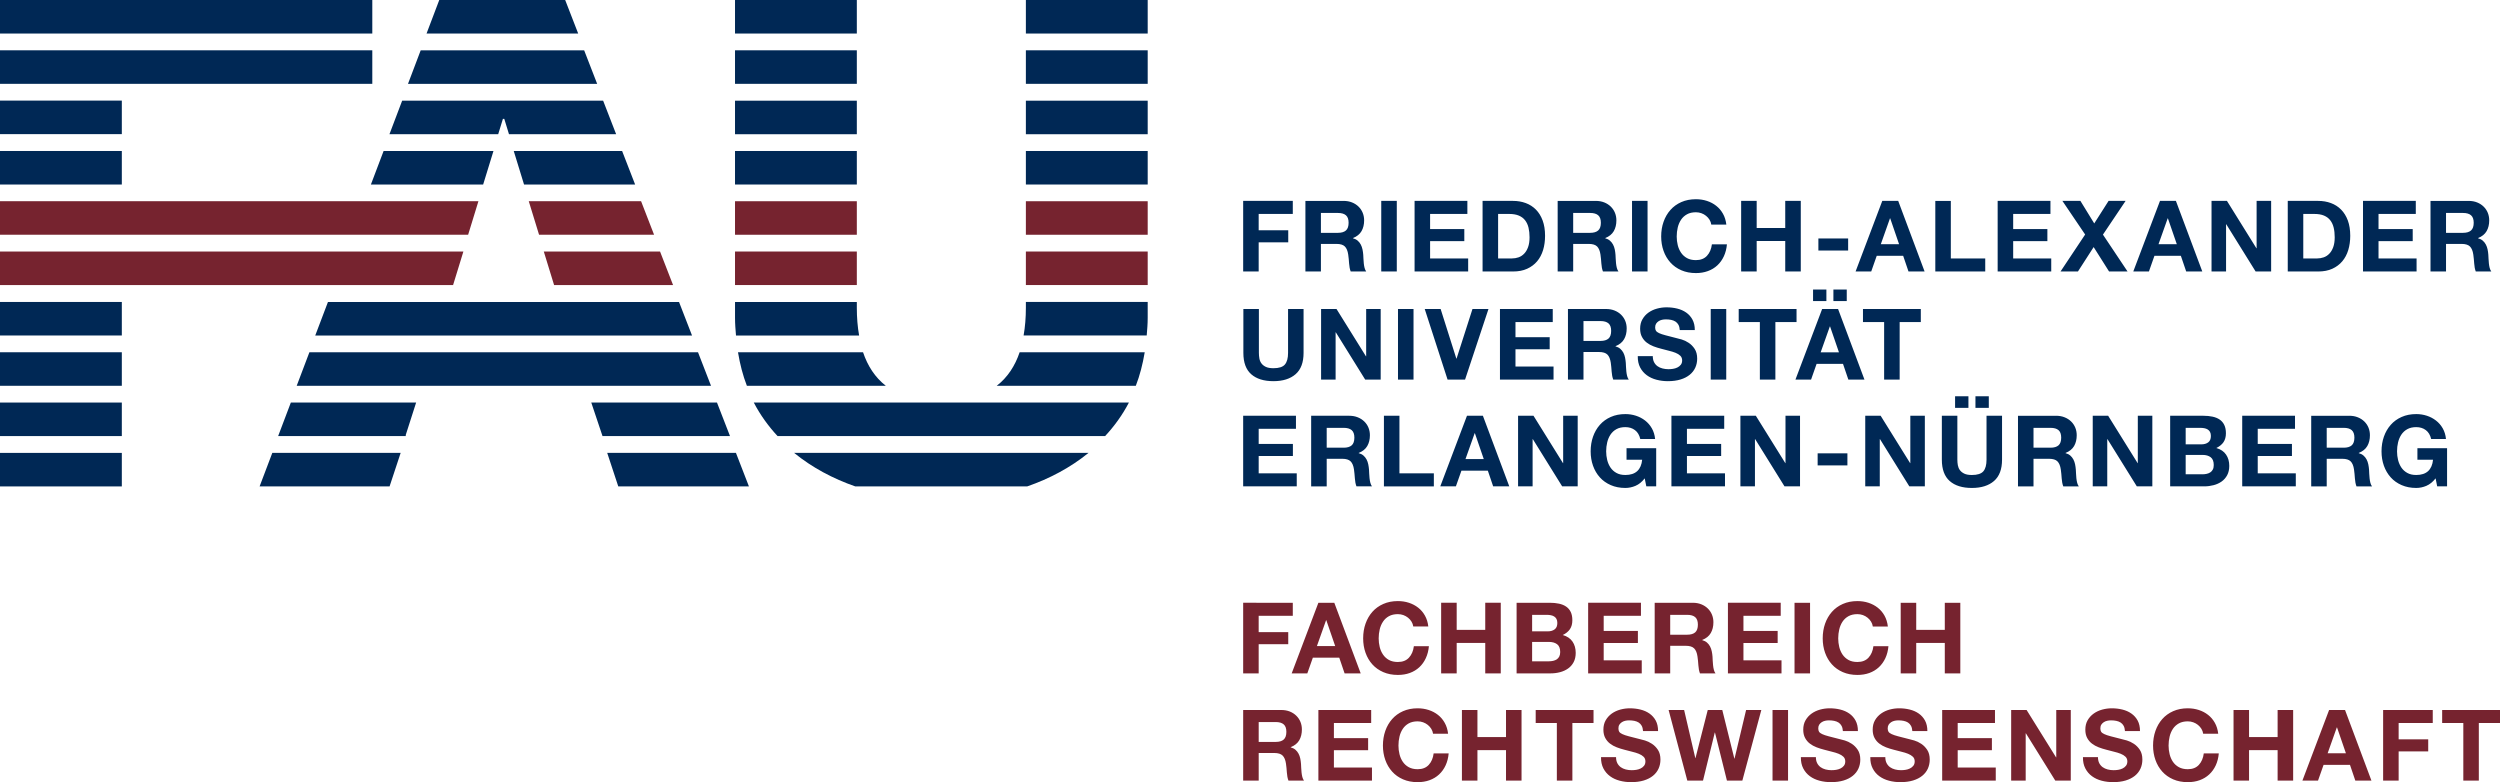 <?xml version="1.0" encoding="UTF-8" standalone="no"?>
<!-- Created with Inkscape (http://www.inkscape.org/) -->

<svg
   xmlns:dc="http://purl.org/dc/elements/1.1/"
   xmlns:cc="http://creativecommons.org/ns#"
   xmlns:rdf="http://www.w3.org/1999/02/22-rdf-syntax-ns#"
   xmlns:svg="http://www.w3.org/2000/svg"
   xmlns="http://www.w3.org/2000/svg"
   version="1.1"
   width="271.814"
   height="85.04"
   id="svg2"
   xml:space="preserve"><defs
     id="defs6"><clipPath
       id="clipPath16"><path
         d="m 0,595.28 841.89,0 L 841.89,0 0,0 0,595.28 z"
         id="path18" /></clipPath></defs><g
     transform="matrix(1.25,0,0,-1.25,-391.25,414.939)"
     id="g10"><g
       id="g12"><g
         clip-path="url(#clipPath16)"
         id="g14"><g
           transform="translate(423.961,267.419)"
           id="g20"><path
             d="M 0,0 C 0.309,0 0.541,0.068 0.695,0.206 0.851,0.344 0.928,0.567 0.928,0.877 0.928,1.175 0.851,1.392 0.695,1.526 0.541,1.661 0.309,1.729 0,1.729 l -1.479,0 L -1.479,0 0,0 z M 0.48,2.777 C 0.756,2.777 1.004,2.732 1.225,2.645 1.445,2.555 1.635,2.434 1.792,2.278 1.95,2.123 2.07,1.944 2.153,1.742 2.236,1.537 2.278,1.318 2.278,1.083 2.278,0.723 2.202,0.41 2.05,0.146 1.898,-0.118 1.65,-0.318 1.307,-0.456 l 0,-0.017 C 1.473,-0.52 1.61,-0.589 1.719,-0.684 1.828,-0.779 1.917,-0.891 1.986,-1.02 2.055,-1.148 2.105,-1.29 2.137,-1.444 2.168,-1.6 2.189,-1.754 2.201,-1.91 2.207,-2.006 2.213,-2.121 2.218,-2.253 2.224,-2.385 2.234,-2.52 2.248,-2.657 2.262,-2.795 2.285,-2.926 2.316,-3.049 2.348,-3.172 2.396,-3.276 2.459,-3.363 l -1.35,0 c -0.075,0.195 -0.121,0.427 -0.138,0.697 -0.017,0.27 -0.043,0.527 -0.077,0.773 -0.046,0.323 -0.144,0.557 -0.292,0.705 -0.15,0.151 -0.393,0.225 -0.731,0.225 l -1.35,0 0,-2.4 -1.351,0 0,6.14 3.31,0 z m 7.825,0 0,-1.134 -3.242,0 0,-1.316 2.976,0 0,-1.05 -2.976,0 0,-1.505 3.311,0 0,-1.135 -4.661,0 0,6.14 4.592,0 z m 5.227,-1.638 c -0.081,0.129 -0.18,0.243 -0.302,0.34 -0.119,0.097 -0.255,0.173 -0.408,0.228 -0.152,0.055 -0.31,0.082 -0.476,0.082 -0.305,0 -0.563,-0.06 -0.775,-0.177 C 11.359,1.494 11.188,1.337 11.056,1.139 10.924,0.941 10.828,0.717 10.768,0.465 c -0.061,-0.253 -0.09,-0.514 -0.09,-0.783 0,-0.258 0.029,-0.509 0.09,-0.752 0.06,-0.244 0.156,-0.464 0.288,-0.659 0.132,-0.195 0.303,-0.351 0.515,-0.468 0.212,-0.117 0.47,-0.177 0.775,-0.177 0.412,0 0.734,0.126 0.967,0.379 0.232,0.252 0.375,0.585 0.425,0.998 l 1.307,0 c -0.033,-0.385 -0.123,-0.732 -0.266,-1.042 -0.143,-0.309 -0.333,-0.572 -0.568,-0.79 -0.234,-0.218 -0.51,-0.384 -0.825,-0.499 -0.316,-0.115 -0.661,-0.172 -1.04,-0.172 -0.471,0 -0.894,0.082 -1.27,0.245 -0.375,0.163 -0.691,0.388 -0.949,0.675 -0.258,0.287 -0.456,0.623 -0.594,1.011 -0.137,0.386 -0.207,0.803 -0.207,1.251 0,0.459 0.07,0.884 0.207,1.277 0.138,0.393 0.336,0.734 0.594,1.027 0.258,0.292 0.574,0.522 0.949,0.688 0.376,0.166 0.799,0.25 1.27,0.25 0.338,0 0.657,-0.049 0.959,-0.147 0.3,-0.097 0.57,-0.239 0.808,-0.425 0.238,-0.186 0.434,-0.416 0.588,-0.693 0.155,-0.275 0.253,-0.591 0.293,-0.945 l -1.306,0 c -0.024,0.154 -0.076,0.297 -0.156,0.425 m 4.015,1.638 0,-2.356 2.485,0 0,2.356 1.351,0 0,-6.14 -1.351,0 0,2.648 -2.485,0 0,-2.648 -1.35,0 0,6.14 1.35,0 z m 5.067,-1.134 0,1.134 5.031,0 0,-1.134 -1.84,0 0,-5.006 -1.351,0 0,5.006 -1.84,0 z m 7.101,-3.493 c 0.074,-0.142 0.174,-0.257 0.297,-0.347 0.123,-0.088 0.268,-0.155 0.434,-0.198 0.167,-0.043 0.339,-0.064 0.517,-0.064 0.12,0 0.248,0.009 0.387,0.029 0.136,0.02 0.265,0.059 0.386,0.117 0.12,0.057 0.221,0.136 0.301,0.237 0.08,0.099 0.12,0.226 0.12,0.382 0,0.167 -0.053,0.301 -0.159,0.404 -0.105,0.102 -0.244,0.188 -0.416,0.258 -0.173,0.069 -0.367,0.129 -0.586,0.18 -0.217,0.053 -0.437,0.11 -0.662,0.172 -0.229,0.057 -0.453,0.128 -0.67,0.211 -0.219,0.083 -0.414,0.191 -0.585,0.323 -0.173,0.13 -0.311,0.296 -0.417,0.494 -0.106,0.199 -0.159,0.437 -0.159,0.718 0,0.316 0.067,0.588 0.202,0.822 0.135,0.231 0.311,0.425 0.528,0.58 0.218,0.155 0.465,0.269 0.74,0.345 0.275,0.074 0.55,0.111 0.826,0.111 0.32,0 0.629,-0.035 0.924,-0.108 0.295,-0.072 0.558,-0.187 0.787,-0.348 0.23,-0.161 0.412,-0.366 0.547,-0.614 0.134,-0.25 0.201,-0.553 0.201,-0.909 l -1.307,0 C 31.939,1.129 31.9,1.281 31.836,1.401 31.77,1.521 31.682,1.617 31.572,1.686 31.463,1.754 31.34,1.803 31.199,1.831 31.059,1.86 30.904,1.875 30.738,1.875 30.63,1.875 30.521,1.863 30.412,1.84 30.303,1.816 30.204,1.777 30.115,1.72 30.026,1.662 29.953,1.591 29.896,1.505 29.838,1.418 29.811,1.311 29.811,1.178 c 0,-0.12 0.022,-0.218 0.068,-0.293 0.046,-0.074 0.136,-0.143 0.271,-0.205 0.134,-0.065 0.321,-0.127 0.559,-0.19 0.237,-0.063 0.549,-0.144 0.933,-0.24 0.114,-0.023 0.273,-0.064 0.477,-0.125 0.203,-0.061 0.405,-0.157 0.606,-0.289 0.201,-0.131 0.375,-0.308 0.521,-0.527 0.146,-0.222 0.219,-0.504 0.219,-0.848 0,-0.281 -0.055,-0.542 -0.164,-0.783 C 33.192,-2.563 33.03,-2.771 32.815,-2.945 32.601,-3.12 32.334,-3.256 32.016,-3.354 31.697,-3.451 31.329,-3.5 30.91,-3.5 c -0.338,0 -0.666,0.041 -0.984,0.125 -0.319,0.083 -0.6,0.213 -0.843,0.391 -0.243,0.177 -0.437,0.404 -0.58,0.679 -0.144,0.276 -0.212,0.602 -0.206,0.981 l 1.307,0 c 0,-0.207 0.037,-0.381 0.111,-0.526 m 9.533,-1.513 -1.04,4.179 -0.017,0 -1.023,-4.179 -1.367,0 -1.626,6.14 1.35,0 0.971,-4.179 0.018,0 1.066,4.179 1.264,0 1.05,-4.23 0.016,0 1.006,4.23 1.324,0 -1.65,-6.14 -1.342,0 z m 5.316,0 -1.35,0 0,6.141 1.35,0 0,-6.141 z m 2.534,1.513 c 0.074,-0.142 0.173,-0.257 0.297,-0.347 0.123,-0.088 0.267,-0.155 0.434,-0.198 0.166,-0.043 0.338,-0.064 0.516,-0.064 0.12,0 0.249,0.009 0.387,0.029 0.137,0.02 0.266,0.059 0.387,0.117 0.12,0.057 0.221,0.136 0.301,0.237 0.08,0.099 0.12,0.226 0.12,0.382 0,0.167 -0.054,0.301 -0.159,0.404 -0.106,0.102 -0.244,0.188 -0.417,0.258 -0.171,0.069 -0.367,0.129 -0.585,0.18 -0.218,0.053 -0.439,0.11 -0.662,0.172 -0.229,0.057 -0.453,0.128 -0.67,0.211 -0.219,0.083 -0.414,0.191 -0.586,0.323 -0.172,0.13 -0.311,0.296 -0.416,0.494 -0.107,0.199 -0.159,0.437 -0.159,0.718 0,0.316 0.067,0.588 0.202,0.822 0.135,0.231 0.31,0.425 0.528,0.58 0.218,0.155 0.464,0.269 0.739,0.345 0.276,0.074 0.551,0.111 0.827,0.111 0.32,0 0.629,-0.035 0.923,-0.108 0.295,-0.072 0.558,-0.187 0.788,-0.348 0.229,-0.161 0.411,-0.366 0.545,-0.614 0.135,-0.25 0.203,-0.553 0.203,-0.909 l -1.307,0 c -0.012,0.184 -0.051,0.336 -0.117,0.456 -0.065,0.12 -0.153,0.216 -0.262,0.285 -0.108,0.068 -0.233,0.117 -0.374,0.145 -0.14,0.029 -0.294,0.044 -0.46,0.044 -0.109,0 -0.218,-0.012 -0.326,-0.035 C 47.686,1.816 47.587,1.777 47.498,1.72 47.409,1.662 47.336,1.591 47.278,1.505 47.221,1.418 47.192,1.311 47.192,1.178 c 0,-0.12 0.023,-0.218 0.07,-0.293 0.045,-0.074 0.135,-0.143 0.269,-0.205 0.136,-0.065 0.323,-0.127 0.561,-0.19 0.236,-0.063 0.549,-0.144 0.931,-0.24 0.116,-0.023 0.275,-0.064 0.479,-0.125 0.203,-0.061 0.405,-0.157 0.605,-0.289 0.202,-0.131 0.375,-0.308 0.521,-0.527 0.146,-0.222 0.22,-0.504 0.22,-0.848 0,-0.281 -0.055,-0.542 -0.164,-0.783 -0.11,-0.241 -0.271,-0.449 -0.487,-0.623 C 49.982,-3.12 49.717,-3.256 49.398,-3.354 49.08,-3.451 48.712,-3.5 48.293,-3.5 c -0.338,0 -0.666,0.041 -0.984,0.125 -0.319,0.083 -0.6,0.213 -0.844,0.391 -0.242,0.177 -0.437,0.404 -0.579,0.679 -0.144,0.276 -0.212,0.602 -0.206,0.981 l 1.306,0 c 0,-0.207 0.037,-0.381 0.112,-0.526 m 6.04,0 c 0.075,-0.142 0.173,-0.257 0.297,-0.347 0.123,-0.088 0.268,-0.155 0.434,-0.198 0.166,-0.043 0.338,-0.064 0.516,-0.064 0.12,0 0.25,0.009 0.386,0.029 0.139,0.02 0.268,0.059 0.387,0.117 0.121,0.057 0.222,0.136 0.302,0.237 0.08,0.099 0.12,0.226 0.12,0.382 0,0.167 -0.053,0.301 -0.158,0.404 -0.108,0.102 -0.246,0.188 -0.418,0.258 -0.172,0.069 -0.367,0.129 -0.584,0.18 -0.219,0.053 -0.44,0.11 -0.662,0.172 -0.231,0.057 -0.453,0.128 -0.672,0.211 -0.217,0.083 -0.412,0.191 -0.584,0.323 -0.172,0.13 -0.312,0.296 -0.418,0.494 -0.105,0.199 -0.158,0.437 -0.158,0.718 0,0.316 0.066,0.588 0.201,0.822 0.135,0.231 0.312,0.425 0.529,0.58 0.219,0.155 0.465,0.269 0.74,0.345 0.276,0.074 0.55,0.111 0.826,0.111 0.321,0 0.629,-0.035 0.924,-0.108 0.295,-0.072 0.557,-0.187 0.787,-0.348 0.229,-0.161 0.411,-0.366 0.546,-0.614 0.134,-0.25 0.203,-0.553 0.203,-0.909 l -1.308,0 C 55.362,1.129 55.324,1.281 55.258,1.401 55.191,1.521 55.104,1.617 54.996,1.686 54.887,1.754 54.762,1.803 54.621,1.831 54.48,1.86 54.328,1.875 54.161,1.875 54.053,1.875 53.943,1.863 53.834,1.84 53.726,1.816 53.627,1.777 53.538,1.72 53.449,1.662 53.376,1.591 53.318,1.505 53.262,1.418 53.232,1.311 53.232,1.178 c 0,-0.12 0.024,-0.218 0.069,-0.293 0.047,-0.074 0.137,-0.143 0.271,-0.205 0.135,-0.065 0.322,-0.127 0.559,-0.19 0.238,-0.063 0.549,-0.144 0.933,-0.24 0.116,-0.023 0.274,-0.064 0.477,-0.125 0.204,-0.061 0.406,-0.157 0.607,-0.289 0.201,-0.131 0.373,-0.308 0.52,-0.527 0.146,-0.222 0.22,-0.504 0.22,-0.848 0,-0.281 -0.056,-0.542 -0.163,-0.783 -0.11,-0.241 -0.272,-0.449 -0.487,-0.623 -0.215,-0.175 -0.481,-0.311 -0.8,-0.409 C 55.12,-3.451 54.752,-3.5 54.334,-3.5 c -0.339,0 -0.667,0.041 -0.985,0.125 -0.318,0.083 -0.599,0.213 -0.843,0.391 -0.244,0.177 -0.438,0.404 -0.58,0.679 -0.144,0.276 -0.213,0.602 -0.207,0.981 l 1.306,0 c 0,-0.207 0.038,-0.381 0.113,-0.526 m 9.425,4.627 0,-1.134 -3.243,0 0,-1.316 2.975,0 0,-1.05 -2.975,0 0,-1.505 3.311,0 0,-1.135 -4.661,0 0,6.14 4.593,0 z m 2.75,0 2.562,-4.119 0.018,0 0,4.119 1.263,0 0,-6.14 -1.349,0 -2.555,4.111 -0.018,0 0,-4.111 -1.263,0 0,6.14 1.342,0 z m 6.32,-4.627 c 0.075,-0.142 0.174,-0.257 0.297,-0.347 0.123,-0.088 0.268,-0.155 0.435,-0.198 0.166,-0.043 0.338,-0.064 0.516,-0.064 0.12,0 0.249,0.009 0.387,0.029 0.136,0.02 0.266,0.059 0.386,0.117 0.121,0.057 0.221,0.136 0.301,0.237 0.08,0.099 0.121,0.226 0.121,0.382 0,0.167 -0.054,0.301 -0.16,0.404 -0.105,0.102 -0.244,0.188 -0.416,0.258 -0.172,0.069 -0.367,0.129 -0.585,0.18 -0.218,0.053 -0.438,0.11 -0.662,0.172 -0.23,0.057 -0.453,0.128 -0.671,0.211 -0.218,0.083 -0.413,0.191 -0.585,0.323 -0.172,0.13 -0.311,0.296 -0.417,0.494 -0.106,0.199 -0.158,0.437 -0.158,0.718 0,0.316 0.066,0.588 0.201,0.822 0.135,0.231 0.311,0.425 0.529,0.58 0.217,0.155 0.464,0.269 0.74,0.345 0.274,0.074 0.549,0.111 0.825,0.111 0.321,0 0.629,-0.035 0.925,-0.108 0.295,-0.072 0.557,-0.187 0.786,-0.348 0.23,-0.161 0.412,-0.366 0.547,-0.614 0.134,-0.25 0.201,-0.553 0.201,-0.909 l -1.307,0 C 73.857,1.129 73.819,1.281 73.754,1.401 73.688,1.521 73.6,1.617 73.491,1.686 73.382,1.754 73.258,1.803 73.117,1.831 72.977,1.86 72.823,1.875 72.656,1.875 72.548,1.875 72.439,1.863 72.33,1.84 72.221,1.816 72.123,1.777 72.033,1.72 71.944,1.662 71.871,1.591 71.814,1.505 71.757,1.418 71.729,1.311 71.729,1.178 c 0,-0.12 0.022,-0.218 0.068,-0.293 0.046,-0.074 0.137,-0.143 0.271,-0.205 0.135,-0.065 0.321,-0.127 0.559,-0.19 0.237,-0.063 0.549,-0.144 0.933,-0.24 0.114,-0.023 0.274,-0.064 0.477,-0.125 0.203,-0.061 0.405,-0.157 0.606,-0.289 0.201,-0.131 0.375,-0.308 0.521,-0.527 0.147,-0.222 0.219,-0.504 0.219,-0.848 0,-0.281 -0.055,-0.542 -0.163,-0.783 -0.11,-0.241 -0.271,-0.449 -0.486,-0.623 -0.215,-0.175 -0.482,-0.311 -0.8,-0.409 -0.319,-0.097 -0.686,-0.146 -1.105,-0.146 -0.339,0 -0.667,0.041 -0.985,0.125 -0.319,0.083 -0.599,0.213 -0.842,0.391 -0.244,0.177 -0.438,0.404 -0.58,0.679 -0.145,0.276 -0.213,0.602 -0.207,0.981 l 1.306,0 c 0,-0.207 0.038,-0.381 0.112,-0.526 m 8.886,2.989 c -0.081,0.129 -0.181,0.243 -0.301,0.34 -0.12,0.097 -0.257,0.173 -0.409,0.228 -0.152,0.055 -0.311,0.082 -0.477,0.082 -0.305,0 -0.562,-0.06 -0.774,-0.177 C 78.346,1.494 78.174,1.337 78.041,1.139 77.91,0.941 77.814,0.717 77.754,0.465 77.693,0.212 77.663,-0.049 77.663,-0.318 c 0,-0.258 0.03,-0.509 0.091,-0.752 0.06,-0.244 0.156,-0.464 0.287,-0.659 0.133,-0.195 0.305,-0.351 0.517,-0.468 0.212,-0.117 0.469,-0.177 0.774,-0.177 0.412,0 0.734,0.126 0.967,0.379 0.232,0.252 0.374,0.585 0.426,0.998 l 1.306,0 C 81.998,-1.382 81.908,-1.729 81.766,-2.039 81.621,-2.348 81.433,-2.611 81.197,-2.829 80.963,-3.047 80.688,-3.213 80.373,-3.328 80.057,-3.443 79.71,-3.5 79.332,-3.5 c -0.471,0 -0.893,0.082 -1.269,0.245 -0.375,0.163 -0.692,0.388 -0.95,0.675 -0.258,0.287 -0.456,0.623 -0.593,1.011 -0.137,0.386 -0.207,0.803 -0.207,1.251 0,0.459 0.07,0.884 0.207,1.277 0.137,0.393 0.335,0.734 0.593,1.027 0.258,0.292 0.575,0.522 0.95,0.688 0.376,0.166 0.798,0.25 1.269,0.25 0.338,0 0.658,-0.049 0.959,-0.147 0.301,-0.097 0.57,-0.239 0.808,-0.425 0.237,-0.186 0.434,-0.416 0.589,-0.693 0.155,-0.275 0.251,-0.591 0.292,-0.945 l -1.307,0 C 80.65,0.868 80.599,1.011 80.519,1.139 m 4.143,1.638 0,-2.356 2.485,0 0,2.356 1.351,0 0,-6.14 -1.351,0 0,2.648 -2.485,0 0,-2.648 -1.349,0 0,6.14 1.349,0 z m 8.426,-3.766 -0.774,2.253 -0.017,0 -0.8,-2.253 1.591,0 z m -0.077,3.766 2.296,-6.14 -1.402,0 -0.464,1.368 -2.296,0 -0.482,-1.368 -1.358,0 2.321,6.14 1.385,0 z m 7.63,0 0,-1.134 -2.967,0 0,-1.42 2.572,0 0,-1.049 -2.572,0 0,-2.537 -1.35,0 0,6.14 4.317,0 z m 0.818,-1.134 0,1.134 5.031,0 0,-1.134 -1.842,0 0,-5.006 -1.349,0 0,5.006 -1.84,0 z"
             id="path22"
             style="fill:#76232f;fill-opacity:1;fill-rule:nonzero;stroke:none" /></g><g
           transform="translate(425.448,279.522)"
           id="g24"><path
             d="m 0,0 0,-1.136 -2.968,0 0,-1.419 2.572,0 0,-1.049 -2.572,0 0,-2.537 -1.349,0 0,6.141 L 0,0 z m 3.688,-3.767 -0.774,2.253 -0.018,0 -0.799,-2.253 1.591,0 z M 3.61,0 l 2.296,-6.141 -1.401,0 -0.465,1.368 -2.295,0 -0.482,-1.368 -1.359,0 L 2.226,0 3.61,0 z m 6.715,-1.639 c -0.08,0.129 -0.18,0.243 -0.301,0.34 -0.121,0.097 -0.257,0.173 -0.409,0.229 -0.151,0.053 -0.311,0.081 -0.477,0.081 -0.304,0 -0.562,-0.06 -0.774,-0.177 C 8.151,-1.283 7.979,-1.441 7.849,-1.639 7.716,-1.836 7.62,-2.063 7.56,-2.313 7.5,-2.566 7.47,-2.827 7.47,-3.097 c 0,-0.257 0.03,-0.508 0.09,-0.753 0.06,-0.242 0.156,-0.463 0.289,-0.657 0.13,-0.194 0.302,-0.35 0.515,-0.469 0.212,-0.117 0.47,-0.175 0.774,-0.175 0.413,0 0.736,0.126 0.967,0.378 0.233,0.252 0.374,0.585 0.426,0.998 l 1.308,0 C 11.804,-4.16 11.716,-4.507 11.571,-4.816 11.429,-5.125 11.239,-5.39 11.005,-5.607 10.77,-5.824 10.494,-5.991 10.179,-6.106 9.863,-6.221 9.517,-6.277 9.138,-6.277 c -0.47,0 -0.893,0.082 -1.268,0.244 -0.376,0.164 -0.693,0.388 -0.951,0.675 -0.258,0.286 -0.455,0.624 -0.593,1.01 -0.138,0.388 -0.206,0.805 -0.206,1.251 0,0.46 0.068,0.885 0.206,1.278 0.138,0.392 0.335,0.735 0.593,1.028 0.258,0.291 0.575,0.521 0.951,0.687 0.375,0.167 0.798,0.25 1.268,0.25 0.339,0 0.658,-0.048 0.959,-0.146 0.301,-0.098 0.57,-0.24 0.808,-0.426 0.239,-0.186 0.435,-0.417 0.589,-0.692 0.155,-0.276 0.253,-0.591 0.292,-0.946 l -1.307,0 c -0.023,0.154 -0.074,0.296 -0.154,0.425 m 3.93,1.639 0,-2.357 2.484,0 0,2.357 1.35,0 0,-6.141 -1.35,0 0,2.65 -2.484,0 0,-2.65 -1.352,0 0,6.141 1.352,0 z m 7.929,-2.486 c 0.241,0 0.438,0.058 0.592,0.173 0.156,0.114 0.233,0.3 0.233,0.559 0,0.143 -0.026,0.26 -0.077,0.352 -0.052,0.091 -0.12,0.164 -0.206,0.214 -0.086,0.052 -0.186,0.088 -0.297,0.108 -0.112,0.02 -0.228,0.03 -0.348,0.03 l -1.265,0 0,-1.436 1.368,0 z M 22.355,0 c 0.292,0 0.559,-0.026 0.8,-0.078 0.241,-0.051 0.448,-0.137 0.619,-0.254 0.172,-0.117 0.306,-0.273 0.401,-0.468 0.094,-0.195 0.14,-0.436 0.14,-0.721 0,-0.311 -0.069,-0.569 -0.21,-0.776 -0.14,-0.206 -0.348,-0.375 -0.624,-0.507 0.379,-0.109 0.663,-0.3 0.848,-0.571 0.187,-0.273 0.279,-0.602 0.279,-0.985 0,-0.31 -0.06,-0.578 -0.18,-0.804 -0.12,-0.227 -0.282,-0.412 -0.486,-0.555 -0.204,-0.143 -0.435,-0.25 -0.697,-0.318 -0.26,-0.069 -0.528,-0.104 -0.804,-0.104 l -2.975,0 0,6.141 2.889,0 z m -0.094,-5.092 c 0.132,0 0.258,0.014 0.379,0.039 0.12,0.026 0.226,0.07 0.318,0.129 0.092,0.061 0.164,0.143 0.219,0.246 0.054,0.103 0.082,0.235 0.082,0.395 0,0.315 -0.09,0.541 -0.268,0.676 -0.178,0.134 -0.412,0.201 -0.705,0.201 l -1.47,0 0,-1.686 1.445,0 z M 30.283,0 l 0,-1.136 -3.241,0 0,-1.315 2.975,0 0,-1.049 -2.975,0 0,-1.506 3.31,0 0,-1.135 -4.662,0 0,6.141 4.593,0 z m 4.023,-2.778 c 0.31,0 0.542,0.069 0.697,0.206 0.154,0.138 0.232,0.361 0.232,0.671 0,0.297 -0.078,0.514 -0.232,0.649 -0.155,0.135 -0.387,0.202 -0.697,0.202 l -1.479,0 0,-1.728 1.479,0 z M 34.788,0 c 0.275,0 0.523,-0.045 0.744,-0.134 0.22,-0.089 0.408,-0.21 0.567,-0.366 0.158,-0.154 0.278,-0.333 0.361,-0.536 0.083,-0.204 0.125,-0.423 0.125,-0.659 0,-0.362 -0.076,-0.673 -0.228,-0.936 -0.152,-0.265 -0.4,-0.466 -0.744,-0.603 l 0,-0.017 c 0.166,-0.046 0.304,-0.116 0.413,-0.21 0.11,-0.096 0.198,-0.207 0.266,-0.336 0.069,-0.129 0.119,-0.271 0.15,-0.426 0.033,-0.154 0.054,-0.309 0.066,-0.464 0.005,-0.098 0.011,-0.212 0.016,-0.344 0.006,-0.131 0.016,-0.267 0.032,-0.405 0.013,-0.136 0.036,-0.267 0.068,-0.39 0.031,-0.123 0.078,-0.229 0.142,-0.315 l -1.351,0 c -0.074,0.196 -0.12,0.427 -0.137,0.698 -0.017,0.268 -0.043,0.527 -0.078,0.773 -0.045,0.32 -0.142,0.557 -0.292,0.705 -0.149,0.149 -0.393,0.223 -0.731,0.223 l -1.35,0 0,-2.399 -1.35,0 0,6.141 3.311,0 z m 7.652,0 0,-1.136 -3.242,0 0,-1.315 2.976,0 0,-1.049 -2.976,0 0,-1.506 3.311,0 0,-1.135 -4.661,0 0,6.141 4.592,0 z m 2.552,-6.141 -1.351,0 0,6.141 1.351,0 0,-6.141 z m 5.304,4.502 c -0.08,0.129 -0.18,0.243 -0.301,0.34 -0.12,0.097 -0.256,0.173 -0.408,0.229 -0.152,0.053 -0.311,0.081 -0.478,0.081 -0.303,0 -0.561,-0.06 -0.773,-0.177 -0.212,-0.117 -0.384,-0.275 -0.517,-0.473 -0.131,-0.197 -0.227,-0.424 -0.287,-0.674 -0.06,-0.253 -0.091,-0.514 -0.091,-0.784 0,-0.257 0.031,-0.508 0.091,-0.753 0.06,-0.242 0.156,-0.463 0.287,-0.657 0.133,-0.194 0.305,-0.35 0.517,-0.469 0.212,-0.117 0.47,-0.175 0.773,-0.175 0.413,0 0.736,0.126 0.968,0.378 0.233,0.252 0.374,0.585 0.426,0.998 l 1.307,0 C 51.776,-4.16 51.687,-4.507 51.544,-4.816 51.399,-5.125 51.21,-5.39 50.976,-5.607 c -0.235,-0.217 -0.51,-0.384 -0.826,-0.499 -0.315,-0.115 -0.662,-0.171 -1.041,-0.171 -0.469,0 -0.892,0.082 -1.268,0.244 -0.375,0.164 -0.692,0.388 -0.949,0.675 -0.258,0.286 -0.456,0.624 -0.594,1.01 -0.138,0.388 -0.206,0.805 -0.206,1.251 0,0.46 0.068,0.885 0.206,1.278 0.138,0.392 0.336,0.735 0.594,1.028 0.257,0.291 0.574,0.521 0.949,0.687 0.376,0.167 0.799,0.25 1.268,0.25 0.339,0 0.659,-0.048 0.96,-0.146 0.3,-0.098 0.57,-0.24 0.808,-0.426 0.237,-0.186 0.435,-0.417 0.589,-0.692 0.154,-0.276 0.252,-0.591 0.293,-0.946 l -1.308,0 c -0.022,0.154 -0.074,0.296 -0.155,0.425 m 3.93,1.639 0,-2.357 2.485,0 0,2.357 1.35,0 0,-6.141 -1.35,0 0,2.65 -2.485,0 0,-2.65 -1.35,0 0,6.141 1.35,0 z"
             id="path26"
             style="fill:#76232f;fill-opacity:1;fill-rule:nonzero;stroke:none" /></g><g
           transform="translate(425.723,295.788)"
           id="g28"><path
             d="m 0,0 0,-1.137 -3.242,0 0,-1.315 2.976,0 0,-1.049 -2.976,0 0,-1.505 3.311,0 0,-1.135 -4.661,0 0,6.141 L 0,0 z m 4.152,-2.778 c 0.31,0 0.541,0.069 0.697,0.206 0.155,0.136 0.232,0.361 0.232,0.671 0,0.297 -0.077,0.514 -0.232,0.649 -0.156,0.135 -0.387,0.201 -0.697,0.201 l -1.478,0 0,-1.727 1.478,0 z M 4.634,0 C 4.909,0 5.157,-0.045 5.377,-0.135 5.598,-0.223 5.787,-0.345 5.945,-0.5 6.104,-0.654 6.224,-0.834 6.307,-1.037 6.389,-1.24 6.432,-1.46 6.432,-1.695 6.432,-2.057 6.355,-2.369 6.203,-2.632 6.052,-2.896 5.803,-3.096 5.459,-3.234 l 0,-0.018 C 5.625,-3.297 5.764,-3.367 5.872,-3.462 5.98,-3.557 6.07,-3.668 6.139,-3.797 6.207,-3.926 6.258,-4.068 6.289,-4.224 6.32,-4.378 6.342,-4.533 6.354,-4.688 6.359,-4.785 6.365,-4.9 6.371,-5.031 6.377,-5.164 6.387,-5.298 6.401,-5.436 6.416,-5.573 6.438,-5.703 6.47,-5.827 6.502,-5.95 6.549,-6.055 6.611,-6.141 l -1.349,0 C 5.187,-5.945 5.141,-5.713 5.124,-5.445 5.106,-5.176 5.081,-4.917 5.047,-4.67 5.001,-4.35 4.903,-4.115 4.754,-3.965 4.605,-3.816 4.361,-3.742 4.023,-3.742 l -1.349,0 0,-2.399 -1.352,0 0,6.141 3.312,0 z m 4.367,0 0,-5.006 2.993,0 0,-1.135 -4.343,0 0,6.141 1.35,0 z m 7.335,-3.768 -0.773,2.253 -0.018,0 -0.799,-2.253 1.59,0 z M 16.26,0 l 2.295,-6.141 -1.402,0 -0.464,1.368 -2.295,0 -0.483,-1.368 -1.358,0 L 14.875,0 16.26,0 z m 4.402,0 2.563,-4.119 0.017,0 0,4.119 1.264,0 0,-6.141 -1.35,0 -2.554,4.111 -0.018,0 0,-4.111 -1.264,0 0,6.141 1.342,0 z m 8.875,-6.094 c -0.293,-0.123 -0.588,-0.185 -0.887,-0.185 -0.469,0 -0.892,0.083 -1.267,0.246 -0.376,0.164 -0.693,0.388 -0.951,0.675 -0.258,0.287 -0.455,0.624 -0.593,1.01 -0.138,0.387 -0.206,0.805 -0.206,1.252 0,0.457 0.068,0.883 0.206,1.276 0.138,0.394 0.335,0.736 0.593,1.028 0.258,0.292 0.575,0.522 0.951,0.688 0.375,0.167 0.798,0.249 1.267,0.249 0.317,0 0.621,-0.046 0.916,-0.141 0.295,-0.095 0.563,-0.234 0.801,-0.418 0.237,-0.184 0.434,-0.409 0.588,-0.679 0.154,-0.269 0.25,-0.579 0.284,-0.928 l -1.29,0 c -0.08,0.343 -0.234,0.601 -0.465,0.773 -0.228,0.172 -0.506,0.258 -0.834,0.258 -0.302,0 -0.561,-0.058 -0.773,-0.176 -0.213,-0.117 -0.385,-0.275 -0.516,-0.473 -0.132,-0.198 -0.228,-0.423 -0.288,-0.675 -0.06,-0.252 -0.091,-0.512 -0.091,-0.782 0,-0.258 0.031,-0.509 0.091,-0.753 0.06,-0.244 0.156,-0.463 0.288,-0.659 0.131,-0.194 0.303,-0.349 0.516,-0.467 0.212,-0.119 0.471,-0.177 0.773,-0.177 0.448,0 0.793,0.113 1.038,0.339 0.243,0.227 0.384,0.555 0.425,0.985 l -1.359,0 0,1.006 2.58,0 0,-3.319 -0.86,0 -0.138,0.696 c -0.24,-0.309 -0.507,-0.526 -0.799,-0.649 M 37.25,0 l 0,-1.137 -3.242,0 0,-1.315 2.976,0 0,-1.049 -2.976,0 0,-1.505 3.31,0 0,-1.135 -4.66,0 0,6.141 4.592,0 z m 2.75,0 2.563,-4.119 0.017,0 0,4.119 1.264,0 0,-6.141 -1.35,0 -2.554,4.111 -0.017,0 0,-4.111 -1.265,0 0,6.141 L 40,0 z m 7.965,-4.317 -2.589,0 0,1.049 2.589,0 0,-1.049 z M 50.857,0 l 2.563,-4.119 0.018,0 0,4.119 1.263,0 0,-6.141 -1.349,0 -2.554,4.111 -0.017,0 0,-4.111 -1.264,0 0,6.141 1.34,0 z m 7.635,0.688 -1.161,0 0,1.006 1.161,0 0,-1.006 z m 1.772,0 -1.161,0 0,1.006 1.161,0 0,-1.006 z m 0.456,-6.36 c -0.464,-0.404 -1.107,-0.607 -1.927,-0.607 -0.831,0 -1.475,0.201 -1.93,0.603 -0.456,0.401 -0.683,1.02 -0.683,1.858 l 0,3.818 1.349,0 0,-3.818 c 0,-0.167 0.014,-0.33 0.043,-0.492 0.03,-0.16 0.089,-0.301 0.181,-0.424 0.092,-0.123 0.22,-0.224 0.383,-0.301 0.163,-0.078 0.382,-0.117 0.657,-0.117 0.482,0 0.814,0.108 0.998,0.322 0.184,0.217 0.275,0.553 0.275,1.012 l 0,3.818 1.35,0 0,-3.818 c 0,-0.832 -0.232,-1.45 -0.696,-1.854 m 4.913,2.894 c 0.309,0 0.541,0.069 0.696,0.206 0.155,0.136 0.232,0.361 0.232,0.671 0,0.297 -0.077,0.514 -0.232,0.649 -0.155,0.135 -0.387,0.201 -0.696,0.201 l -1.48,0 0,-1.727 1.48,0 z M 66.113,0 c 0.277,0 0.524,-0.045 0.744,-0.135 0.221,-0.088 0.411,-0.21 0.569,-0.365 0.158,-0.154 0.277,-0.334 0.361,-0.537 0.083,-0.203 0.124,-0.423 0.124,-0.658 0,-0.362 -0.076,-0.674 -0.227,-0.937 -0.153,-0.264 -0.401,-0.464 -0.745,-0.602 l 0,-0.018 c 0.166,-0.045 0.304,-0.115 0.414,-0.21 0.108,-0.095 0.198,-0.206 0.266,-0.335 0.069,-0.129 0.119,-0.271 0.151,-0.427 0.031,-0.154 0.052,-0.309 0.064,-0.464 0.006,-0.097 0.012,-0.212 0.018,-0.343 0.005,-0.133 0.015,-0.267 0.029,-0.405 0.015,-0.137 0.037,-0.267 0.069,-0.391 0.031,-0.123 0.079,-0.228 0.142,-0.314 l -1.35,0 c -0.075,0.196 -0.121,0.428 -0.138,0.696 -0.017,0.269 -0.043,0.528 -0.077,0.775 -0.047,0.32 -0.144,0.555 -0.293,0.705 -0.148,0.149 -0.392,0.223 -0.73,0.223 l -1.351,0 0,-2.399 -1.35,0 0,6.141 3.31,0 z m 4.532,0 2.563,-4.119 0.017,0 0,4.119 1.263,0 0,-6.141 -1.349,0 -2.555,4.111 -0.017,0 0,-4.111 -1.263,0 0,6.141 1.341,0 z m 8.111,-2.486 c 0.24,0 0.437,0.056 0.592,0.172 0.156,0.115 0.233,0.3 0.233,0.559 0,0.144 -0.026,0.261 -0.077,0.353 -0.053,0.091 -0.121,0.163 -0.207,0.214 -0.086,0.051 -0.185,0.088 -0.297,0.108 -0.111,0.019 -0.228,0.029 -0.348,0.029 l -1.264,0 0,-1.435 1.368,0 z M 78.928,0 c 0.292,0 0.558,-0.027 0.799,-0.078 0.241,-0.052 0.447,-0.137 0.619,-0.254 0.172,-0.117 0.305,-0.273 0.4,-0.469 0.094,-0.195 0.142,-0.435 0.142,-0.722 0,-0.309 -0.07,-0.567 -0.21,-0.774 -0.141,-0.207 -0.35,-0.375 -0.624,-0.508 0.378,-0.109 0.661,-0.299 0.846,-0.572 0.188,-0.271 0.28,-0.6 0.28,-0.984 0,-0.309 -0.06,-0.577 -0.18,-0.804 -0.121,-0.226 -0.283,-0.411 -0.486,-0.555 -0.203,-0.143 -0.436,-0.249 -0.698,-0.317 -0.259,-0.068 -0.527,-0.104 -0.802,-0.104 l -2.976,0 0,6.141 2.89,0 z m -0.096,-5.092 c 0.133,0 0.258,0.013 0.379,0.039 0.12,0.026 0.227,0.069 0.318,0.129 0.092,0.06 0.164,0.143 0.219,0.245 0.055,0.103 0.082,0.236 0.082,0.396 0,0.314 -0.089,0.541 -0.267,0.675 -0.177,0.135 -0.413,0.202 -0.705,0.202 l -1.47,0 0,-1.686 1.444,0 z M 86.898,0 l 0,-1.137 -3.242,0 0,-1.315 2.975,0 0,-1.049 -2.975,0 0,-1.505 3.311,0 0,-1.135 -4.661,0 0,6.141 4.592,0 z m 4.238,-2.778 c 0.309,0 0.542,0.069 0.696,0.206 0.154,0.136 0.232,0.361 0.232,0.671 0,0.297 -0.078,0.514 -0.232,0.649 -0.154,0.135 -0.387,0.201 -0.696,0.201 l -1.48,0 0,-1.727 1.48,0 z M 91.617,0 c 0.276,0 0.524,-0.045 0.744,-0.135 0.221,-0.088 0.41,-0.21 0.568,-0.365 0.157,-0.154 0.278,-0.334 0.361,-0.537 0.083,-0.203 0.124,-0.423 0.124,-0.658 0,-0.362 -0.076,-0.674 -0.227,-0.937 -0.152,-0.264 -0.4,-0.464 -0.744,-0.602 l 0,-0.018 c 0.166,-0.045 0.303,-0.115 0.412,-0.21 0.109,-0.095 0.198,-0.206 0.267,-0.335 0.069,-0.129 0.119,-0.271 0.151,-0.427 0.032,-0.154 0.052,-0.309 0.065,-0.464 0.005,-0.097 0.011,-0.212 0.016,-0.343 0.005,-0.133 0.016,-0.267 0.031,-0.405 0.013,-0.137 0.037,-0.267 0.068,-0.391 0.031,-0.123 0.078,-0.228 0.143,-0.314 l -1.351,0 c -0.075,0.196 -0.12,0.428 -0.138,0.696 -0.017,0.269 -0.043,0.528 -0.077,0.775 -0.046,0.32 -0.143,0.555 -0.292,0.705 -0.15,0.149 -0.393,0.223 -0.732,0.223 l -1.35,0 0,-2.399 -1.349,0 0,6.141 3.31,0 z m 6.71,-6.094 c -0.292,-0.123 -0.588,-0.185 -0.886,-0.185 -0.47,0 -0.892,0.083 -1.267,0.246 -0.377,0.164 -0.694,0.388 -0.951,0.675 -0.258,0.287 -0.455,0.624 -0.594,1.01 -0.137,0.387 -0.206,0.805 -0.206,1.252 0,0.457 0.069,0.883 0.206,1.276 0.139,0.394 0.336,0.736 0.594,1.028 0.257,0.292 0.574,0.522 0.951,0.688 0.375,0.167 0.797,0.249 1.267,0.249 0.315,0 0.622,-0.046 0.916,-0.141 0.295,-0.095 0.562,-0.234 0.799,-0.418 0.239,-0.184 0.436,-0.409 0.59,-0.679 0.154,-0.269 0.25,-0.579 0.283,-0.928 l -1.289,0 c -0.08,0.343 -0.235,0.601 -0.465,0.773 -0.228,0.172 -0.507,0.258 -0.834,0.258 -0.304,0 -0.562,-0.058 -0.773,-0.176 -0.213,-0.117 -0.385,-0.275 -0.517,-0.473 -0.131,-0.198 -0.227,-0.423 -0.288,-0.675 -0.06,-0.252 -0.09,-0.512 -0.09,-0.782 0,-0.258 0.03,-0.509 0.09,-0.753 0.061,-0.244 0.157,-0.463 0.288,-0.659 0.132,-0.194 0.304,-0.349 0.517,-0.467 0.211,-0.119 0.469,-0.177 0.773,-0.177 0.448,0 0.793,0.113 1.038,0.339 0.242,0.227 0.384,0.555 0.424,0.985 l -1.358,0 0,1.006 2.58,0 0,-3.319 -0.86,0 -0.138,0.696 c -0.24,-0.309 -0.508,-0.526 -0.8,-0.649"
             id="path30"
             style="fill:#002855;fill-opacity:1;fill-rule:nonzero;stroke:none" /></g><g
           transform="translate(425.69,299.403)"
           id="g32"><path
             d="m 0,0 c -0.465,-0.404 -1.107,-0.606 -1.926,-0.606 -0.832,0 -1.475,0.201 -1.931,0.602 -0.456,0.401 -0.684,1.021 -0.684,1.858 l 0,3.818 1.35,0 0,-3.818 c 0,-0.167 0.015,-0.331 0.043,-0.491 0.029,-0.16 0.089,-0.302 0.181,-0.425 0.092,-0.124 0.219,-0.224 0.383,-0.301 0.163,-0.078 0.382,-0.116 0.658,-0.116 0.481,0 0.814,0.107 0.996,0.322 0.184,0.216 0.276,0.552 0.276,1.011 l 0,3.818 1.349,0 0,-3.818 C 0.695,1.022 0.464,0.405 0,0 m 3.56,5.672 2.563,-4.119 0.017,0 0,4.119 1.263,0 0,-6.14 -1.349,0 -2.554,4.11 -0.018,0 0,-4.11 -1.263,0 0,6.14 1.341,0 z m 6.699,-6.14 -1.351,0 0,6.14 1.351,0 0,-6.14 z m 2.961,0 -1.987,6.14 1.384,0 1.367,-4.317 0.018,0 1.385,4.317 1.392,0 -2.037,-6.14 -1.522,0 z m 9.149,6.14 0,-1.136 -3.242,0 0,-1.316 2.976,0 0,-1.049 -2.976,0 0,-1.504 3.311,0 0,-1.135 -4.661,0 0,6.14 4.592,0 z m 4.152,-2.778 c 0.309,0 0.542,0.069 0.697,0.206 0.154,0.137 0.231,0.361 0.231,0.671 0,0.298 -0.077,0.515 -0.231,0.65 -0.155,0.134 -0.388,0.201 -0.697,0.201 l -1.479,0 0,-1.728 1.479,0 z m 0.481,2.778 c 0.275,0 0.523,-0.045 0.744,-0.134 0.221,-0.089 0.41,-0.21 0.568,-0.365 C 28.471,5.018 28.592,4.839 28.675,4.636 28.758,4.432 28.8,4.212 28.8,3.977 28.8,3.616 28.724,3.304 28.572,3.041 28.42,2.777 28.172,2.576 27.828,2.438 l 0,-0.017 C 27.994,2.375 28.132,2.305 28.241,2.21 28.35,2.116 28.438,2.004 28.508,1.875 28.576,1.746 28.626,1.604 28.658,1.449 28.689,1.294 28.711,1.14 28.723,0.984 28.729,0.888 28.734,0.772 28.74,0.641 c 0.005,-0.132 0.016,-0.266 0.03,-0.404 0.014,-0.138 0.037,-0.268 0.068,-0.391 0.032,-0.124 0.079,-0.228 0.142,-0.314 l -1.349,0 C 27.556,-0.273 27.51,-0.041 27.492,0.228 27.476,0.497 27.449,0.755 27.416,1.002 27.369,1.323 27.271,1.558 27.123,1.707 26.974,1.856 26.73,1.93 26.393,1.93 l -1.351,0 0,-2.398 -1.351,0 0,6.14 3.311,0 z m 4.18,-4.627 c 0.074,-0.143 0.173,-0.259 0.297,-0.348 0.123,-0.09 0.267,-0.155 0.434,-0.197 0.166,-0.044 0.338,-0.065 0.516,-0.065 0.12,0 0.249,0.009 0.386,0.029 0.138,0.02 0.267,0.059 0.388,0.117 0.12,0.057 0.22,0.136 0.301,0.236 0.08,0.1 0.12,0.228 0.12,0.383 0,0.166 -0.054,0.3 -0.159,0.404 -0.107,0.103 -0.245,0.189 -0.417,0.258 -0.172,0.068 -0.366,0.129 -0.585,0.18 -0.218,0.053 -0.439,0.109 -0.662,0.173 -0.23,0.057 -0.453,0.127 -0.671,0.21 -0.218,0.083 -0.413,0.191 -0.585,0.323 -0.172,0.132 -0.311,0.296 -0.416,0.494 -0.108,0.198 -0.16,0.437 -0.16,0.718 0,0.316 0.068,0.589 0.203,0.821 0.135,0.233 0.31,0.427 0.527,0.581 0.219,0.155 0.465,0.269 0.74,0.344 0.276,0.075 0.551,0.111 0.827,0.111 0.32,0 0.629,-0.036 0.923,-0.107 0.295,-0.072 0.559,-0.188 0.788,-0.348 0.229,-0.16 0.411,-0.365 0.545,-0.615 0.135,-0.249 0.203,-0.552 0.203,-0.907 l -1.307,0 C 33.406,4.023 33.367,4.175 33.302,4.296 33.236,4.416 33.148,4.51 33.039,4.58 32.93,4.648 32.806,4.697 32.666,4.726 32.524,4.754 32.371,4.769 32.205,4.769 32.096,4.769 31.987,4.757 31.878,4.734 31.77,4.711 31.67,4.671 31.582,4.614 31.492,4.557 31.42,4.485 31.362,4.399 31.305,4.313 31.276,4.204 31.276,4.072 c 0,-0.12 0.023,-0.218 0.07,-0.292 0.045,-0.074 0.134,-0.143 0.27,-0.207 0.134,-0.062 0.322,-0.126 0.559,-0.188 0.237,-0.064 0.55,-0.144 0.932,-0.241 0.116,-0.024 0.275,-0.065 0.479,-0.125 0.203,-0.061 0.404,-0.156 0.605,-0.289 0.202,-0.131 0.374,-0.308 0.521,-0.529 0.145,-0.22 0.219,-0.502 0.219,-0.846 0,-0.281 -0.054,-0.542 -0.163,-0.783 -0.11,-0.24 -0.271,-0.449 -0.487,-0.623 -0.215,-0.175 -0.48,-0.312 -0.799,-0.409 -0.318,-0.098 -0.687,-0.146 -1.105,-0.146 -0.338,0 -0.666,0.042 -0.984,0.125 -0.319,0.083 -0.6,0.213 -0.843,0.392 -0.243,0.177 -0.437,0.403 -0.581,0.678 -0.143,0.275 -0.212,0.602 -0.205,0.981 l 1.306,0 c 0,-0.207 0.037,-0.382 0.112,-0.525 m 6.277,-1.513 -1.35,0 0,6.14 1.35,0 0,-6.14 z m 1.084,5.004 0,1.136 5.031,0 0,-1.136 -1.841,0 0,-5.004 -1.35,0 0,5.004 -1.84,0 z m 7.627,1.824 -1.16,0 0,1.006 1.16,0 0,-1.006 z m 1.771,0 -1.161,0 0,1.006 1.161,0 0,-1.006 z m -0.679,-4.455 -0.774,2.253 -0.016,0 -0.8,-2.253 1.59,0 z m -0.076,3.767 2.295,-6.14 -1.401,0 -0.465,1.367 -2.297,0 -0.48,-1.367 -1.359,0 2.322,6.14 1.385,0 z m 2.166,-1.136 0,1.136 5.031,0 0,-1.136 -1.84,0 0,-5.004 -1.351,0 0,5.004 -1.84,0 z"
             id="path34"
             style="fill:#002855;fill-opacity:1;fill-rule:nonzero;stroke:none" /></g><g
           transform="translate(425.448,314.477)"
           id="g36"><path
             d="m 0,0 0,-1.135 -2.968,0 0,-1.419 2.572,0 0,-1.049 -2.572,0 0,-2.537 -1.349,0 0,6.14 L 0,0 z m 3.926,-2.778 c 0.309,0 0.542,0.07 0.697,0.207 0.155,0.137 0.231,0.361 0.231,0.671 0,0.297 -0.076,0.514 -0.231,0.649 -0.155,0.135 -0.388,0.202 -0.697,0.202 l -1.48,0 0,-1.729 1.48,0 z M 4.407,0 C 4.683,0 4.931,-0.044 5.151,-0.133 5.372,-0.222 5.562,-0.344 5.72,-0.499 5.877,-0.654 5.997,-0.833 6.08,-1.036 6.163,-1.24 6.205,-1.459 6.205,-1.694 6.205,-2.056 6.129,-2.368 5.978,-2.631 5.825,-2.895 5.577,-3.096 5.233,-3.233 l 0,-0.017 C 5.399,-3.296 5.537,-3.367 5.646,-3.461 5.755,-3.556 5.845,-3.667 5.913,-3.797 5.981,-3.926 6.031,-4.068 6.063,-4.223 6.095,-4.376 6.116,-4.532 6.128,-4.687 6.134,-4.784 6.14,-4.899 6.145,-5.031 6.15,-5.163 6.16,-5.297 6.175,-5.435 6.188,-5.573 6.212,-5.703 6.243,-5.826 6.275,-5.95 6.323,-6.054 6.386,-6.14 l -1.35,0 c -0.075,0.195 -0.121,0.427 -0.139,0.697 -0.016,0.269 -0.043,0.526 -0.077,0.774 -0.046,0.32 -0.143,0.555 -0.292,0.705 -0.149,0.149 -0.392,0.223 -0.73,0.223 l -1.352,0 0,-2.399 -1.349,0 0,6.14 3.31,0 z m 4.639,-6.14 -1.352,0 0,6.14 1.352,0 0,-6.14 z m 6.139,6.14 0,-1.135 -3.242,0 0,-1.316 2.976,0 0,-1.049 -2.976,0 0,-1.505 3.311,0 0,-1.135 -4.661,0 0,6.14 4.592,0 z m 3.877,-5.005 c 0.195,0 0.384,0.031 0.568,0.094 0.183,0.063 0.346,0.168 0.489,0.315 0.144,0.145 0.259,0.336 0.345,0.572 0.086,0.234 0.129,0.521 0.129,0.859 0,0.31 -0.03,0.589 -0.09,0.839 -0.061,0.249 -0.16,0.463 -0.298,0.64 -0.138,0.178 -0.319,0.314 -0.546,0.409 -0.226,0.094 -0.506,0.142 -0.838,0.142 l -0.963,0 0,-3.87 1.204,0 z M 19.156,0 c 0.396,0 0.764,-0.063 1.106,-0.189 0.341,-0.126 0.635,-0.315 0.885,-0.568 0.249,-0.252 0.444,-0.567 0.584,-0.946 0.141,-0.378 0.211,-0.822 0.211,-1.333 0,-0.447 -0.056,-0.86 -0.171,-1.237 -0.116,-0.38 -0.288,-0.706 -0.52,-0.981 -0.232,-0.275 -0.522,-0.492 -0.869,-0.649 -0.347,-0.159 -0.756,-0.237 -1.226,-0.237 l -2.649,0 0,6.14 2.649,0 z m 6.711,-2.778 c 0.31,0 0.542,0.07 0.696,0.207 0.156,0.137 0.233,0.361 0.233,0.671 0,0.297 -0.077,0.514 -0.233,0.649 -0.154,0.135 -0.386,0.202 -0.696,0.202 l -1.479,0 0,-1.729 1.479,0 z M 26.349,0 c 0.275,0 0.523,-0.044 0.744,-0.133 0.22,-0.089 0.41,-0.211 0.567,-0.366 0.157,-0.155 0.278,-0.334 0.361,-0.537 0.083,-0.204 0.125,-0.423 0.125,-0.658 0,-0.362 -0.076,-0.674 -0.227,-0.937 -0.152,-0.264 -0.4,-0.465 -0.744,-0.602 l 0,-0.017 c 0.166,-0.046 0.303,-0.117 0.412,-0.211 0.109,-0.095 0.198,-0.206 0.267,-0.336 0.069,-0.129 0.119,-0.271 0.151,-0.426 0.031,-0.153 0.053,-0.309 0.064,-0.464 0.005,-0.097 0.011,-0.212 0.017,-0.344 0.006,-0.132 0.017,-0.266 0.03,-0.404 0.014,-0.138 0.037,-0.268 0.069,-0.391 0.031,-0.124 0.079,-0.228 0.142,-0.314 l -1.349,0 c -0.076,0.195 -0.122,0.427 -0.139,0.697 -0.017,0.269 -0.043,0.526 -0.077,0.774 -0.046,0.32 -0.144,0.555 -0.292,0.705 -0.151,0.149 -0.393,0.223 -0.732,0.223 l -1.35,0 0,-2.399 -1.35,0 0,6.14 3.311,0 z m 4.508,-6.14 -1.351,0 0,6.14 1.351,0 0,-6.14 z m 5.391,4.502 c -0.081,0.129 -0.181,0.242 -0.302,0.339 -0.12,0.098 -0.256,0.174 -0.408,0.229 -0.152,0.054 -0.31,0.081 -0.476,0.081 -0.305,0 -0.563,-0.058 -0.775,-0.177 -0.212,-0.117 -0.384,-0.274 -0.516,-0.472 -0.131,-0.198 -0.228,-0.424 -0.288,-0.675 -0.06,-0.253 -0.09,-0.514 -0.09,-0.783 0,-0.258 0.03,-0.508 0.09,-0.752 0.06,-0.244 0.157,-0.463 0.288,-0.658 0.132,-0.195 0.304,-0.351 0.516,-0.469 0.212,-0.118 0.47,-0.176 0.775,-0.176 0.412,0 0.734,0.126 0.966,0.378 0.233,0.252 0.374,0.585 0.426,0.998 l 1.307,0 c -0.033,-0.385 -0.123,-0.731 -0.266,-1.04 -0.144,-0.31 -0.333,-0.574 -0.568,-0.792 -0.235,-0.218 -0.51,-0.384 -0.826,-0.498 -0.315,-0.116 -0.662,-0.173 -1.039,-0.173 -0.471,0 -0.894,0.082 -1.27,0.246 -0.375,0.163 -0.691,0.388 -0.949,0.675 -0.258,0.286 -0.457,0.623 -0.594,1.009 -0.138,0.388 -0.207,0.805 -0.207,1.252 0,0.459 0.069,0.885 0.207,1.277 0.137,0.393 0.336,0.736 0.594,1.028 0.258,0.292 0.574,0.521 0.949,0.688 0.376,0.166 0.799,0.249 1.27,0.249 0.337,0 0.657,-0.048 0.958,-0.146 0.301,-0.098 0.57,-0.239 0.807,-0.426 0.238,-0.186 0.436,-0.417 0.59,-0.692 0.155,-0.275 0.252,-0.59 0.293,-0.946 l -1.308,0 c -0.022,0.155 -0.074,0.296 -0.154,0.426 M 40.349,0 l 0,-2.356 2.484,0 0,2.356 1.352,0 0,-6.14 -1.352,0 0,2.649 -2.484,0 0,-2.649 -1.351,0 0,6.14 1.351,0 z m 7.955,-4.317 -2.588,0 0,1.049 2.588,0 0,-1.049 z m 4.431,0.55 -0.773,2.253 -0.018,0 -0.798,-2.253 1.589,0 z M 52.659,0 l 2.295,-6.14 -1.4,0 -0.465,1.367 -2.297,0 -0.48,-1.367 -1.36,0 2.322,6.14 1.385,0 z m 4.577,0 0,-5.005 2.993,0 0,-1.135 -4.343,0 0,6.14 1.35,0 z m 8.665,0 0,-1.135 -3.242,0 0,-1.316 2.975,0 0,-1.049 -2.975,0 0,-1.505 3.311,0 0,-1.135 -4.661,0 0,6.14 4.592,0 z m 1.04,0 1.566,0 1.203,-1.96 1.247,1.96 1.48,0 -1.97,-2.933 2.141,-3.207 -1.608,0 -1.341,2.124 -1.367,-2.124 -1.514,0 2.141,3.216 L 66.941,0 z m 9.951,-3.767 -0.776,2.253 -0.016,0 -0.8,-2.253 1.592,0 z M 76.813,0 l 2.296,-6.14 -1.401,0 -0.465,1.367 -2.296,0 -0.481,-1.367 -1.36,0 2.323,6.14 1.384,0 z m 4.44,0 2.562,-4.119 0.018,0 0,4.119 1.264,0 0,-6.14 -1.35,0 -2.555,4.11 -0.016,0 0,-4.11 -1.264,0 0,6.14 1.341,0 z m 7.843,-5.005 c 0.195,0 0.383,0.031 0.567,0.094 0.184,0.063 0.348,0.168 0.49,0.315 0.144,0.145 0.258,0.336 0.344,0.572 0.086,0.234 0.129,0.521 0.129,0.859 0,0.31 -0.029,0.589 -0.09,0.839 -0.06,0.249 -0.158,0.463 -0.297,0.64 -0.137,0.178 -0.319,0.314 -0.545,0.409 -0.226,0.094 -0.506,0.142 -0.84,0.142 l -0.962,0 0,-3.87 1.204,0 z M 89.19,0 c 0.396,0 0.764,-0.063 1.106,-0.189 0.341,-0.126 0.637,-0.315 0.885,-0.568 0.25,-0.252 0.445,-0.567 0.586,-0.946 0.139,-0.378 0.21,-0.822 0.21,-1.333 0,-0.447 -0.058,-0.86 -0.172,-1.237 C 91.69,-4.653 91.517,-4.979 91.284,-5.254 91.052,-5.529 90.763,-5.746 90.416,-5.903 90.069,-6.062 89.661,-6.14 89.19,-6.14 l -2.648,0 0,6.14 2.648,0 z m 8.489,0 0,-1.135 -3.242,0 0,-1.316 2.974,0 0,-1.049 -2.974,0 0,-1.505 3.31,0 0,-1.135 -4.66,0 0,6.14 4.592,0 z m 4.107,-2.778 c 0.311,0 0.543,0.07 0.697,0.207 0.156,0.137 0.233,0.361 0.233,0.671 0,0.297 -0.077,0.514 -0.233,0.649 -0.154,0.135 -0.386,0.202 -0.697,0.202 l -1.478,0 0,-1.729 1.478,0 z M 102.269,0 c 0.275,0 0.523,-0.044 0.744,-0.133 0.22,-0.089 0.41,-0.211 0.567,-0.366 0.157,-0.155 0.278,-0.334 0.361,-0.537 0.083,-0.204 0.124,-0.423 0.124,-0.658 0,-0.362 -0.075,-0.674 -0.227,-0.937 -0.151,-0.264 -0.4,-0.465 -0.744,-0.602 l 0,-0.017 c 0.167,-0.046 0.303,-0.117 0.413,-0.211 0.109,-0.095 0.198,-0.206 0.266,-0.336 0.07,-0.129 0.119,-0.271 0.151,-0.426 0.031,-0.153 0.054,-0.309 0.064,-0.464 0.006,-0.097 0.012,-0.212 0.018,-0.344 0.005,-0.132 0.015,-0.266 0.03,-0.404 0.014,-0.138 0.037,-0.268 0.068,-0.391 0.032,-0.124 0.08,-0.228 0.143,-0.314 l -1.351,0 c -0.075,0.195 -0.12,0.427 -0.137,0.697 -0.018,0.269 -0.043,0.526 -0.078,0.774 -0.045,0.32 -0.143,0.555 -0.292,0.705 -0.15,0.149 -0.393,0.223 -0.731,0.223 l -1.35,0 0,-2.399 -1.35,0 0,6.14 3.311,0 z"
             id="path38"
             style="fill:#002855;fill-opacity:1;fill-rule:nonzero;stroke:none" /></g><g
           transform="translate(407.678,292.558)"
           id="g40"><path
             d="m 0,0 -25.604,0 c 1.574,-1.283 3.395,-2.246 5.322,-2.916 l 14.946,0 C -3.402,-2.246 -1.577,-1.283 0,0"
             id="path42"
             style="fill:#002855;fill-opacity:1;fill-rule:nonzero;stroke:none" /></g><g
           transform="translate(337.193,294.021)"
           id="g44"><path
             d="m 0,0 11.097,0 0.017,0.053 -0.03,0 0.918,2.863 -10.898,0 L 0,0 z"
             id="path46"
             style="fill:#002855;fill-opacity:1;fill-rule:nonzero;stroke:none" /></g><g
           transform="translate(336.685,292.558)"
           id="g48"><path
             d="m 0,0 -1.105,-2.916 11.305,0 L 11.164,0 0,0 z"
             id="path50"
             style="fill:#002855;fill-opacity:1;fill-rule:nonzero;stroke:none" /></g><path
           d="m 313,289.642 10.596,0 0,2.916 -10.596,0 0,-2.916 z"
           id="path52"
           style="fill:#002855;fill-opacity:1;fill-rule:nonzero;stroke:none" /><path
           d="m 323.596,296.937 -10.596,0 0,-2.916 10.596,0 0,2.916 z"
           id="path54"
           style="fill:#002855;fill-opacity:1;fill-rule:nonzero;stroke:none" /><path
           d="m 323.596,301.312 -10.596,0 0,-2.917 10.596,0 0,2.917 z"
           id="path56"
           style="fill:#002855;fill-opacity:1;fill-rule:nonzero;stroke:none" /><path
           d="m 323.596,305.686 -10.596,0 0,-2.916 10.596,0 0,2.916 z"
           id="path58"
           style="fill:#002855;fill-opacity:1;fill-rule:nonzero;stroke:none" /><path
           d="m 323.596,318.818 -10.596,0 0,-2.917 10.596,0 0,2.917 z"
           id="path60"
           style="fill:#002855;fill-opacity:1;fill-rule:nonzero;stroke:none" /><path
           d="m 323.596,323.201 -10.596,0 0,-2.917 10.596,0 0,2.917 z"
           id="path62"
           style="fill:#002855;fill-opacity:1;fill-rule:nonzero;stroke:none" /><path
           d="m 313,329.034 32.383,0 0,2.917 -32.383,0 0,-2.917 z"
           id="path64"
           style="fill:#002855;fill-opacity:1;fill-rule:nonzero;stroke:none" /><path
           d="m 313,324.659 32.383,0 0,2.917 -32.383,0 0,-2.917 z"
           id="path66"
           style="fill:#002855;fill-opacity:1;fill-rule:nonzero;stroke:none" /><g
           transform="translate(355.922,318.818)"
           id="g68"><path
             d="m 0,0 -9.556,0 -1.105,-2.916 9.764,0 L 0,0 z"
             id="path70"
             style="fill:#002855;fill-opacity:1;fill-rule:nonzero;stroke:none" /></g><g
           transform="translate(350.101,329.034)"
           id="g72"><path
             d="M 0,0 13.19,0 12.059,2.917 1.106,2.917 0,0 z"
             id="path74"
             style="fill:#002855;fill-opacity:1;fill-rule:nonzero;stroke:none" /></g><g
           transform="translate(348.488,324.659)"
           id="g76"><path
             d="M 0,0 16.453,0 15.322,2.917 1.105,2.917 0,0 z"
             id="path78"
             style="fill:#002855;fill-opacity:1;fill-rule:nonzero;stroke:none" /></g><g
           transform="translate(357.272,320.276)"
           id="g80"><path
             d="m 0,0 9.32,0 -1.131,2.917 -17.481,0 -1.106,-2.917 9.459,0 0.41,1.337 0.119,0 L 0,0 z"
             id="path82"
             style="fill:#002855;fill-opacity:1;fill-rule:nonzero;stroke:none" /></g><g
           transform="translate(358.581,315.902)"
           id="g84"><path
             d="m 0,0 9.662,0 -1.131,2.916 -9.427,0 L 0,0 z"
             id="path86"
             style="fill:#002855;fill-opacity:1;fill-rule:nonzero;stroke:none" /></g><g
           transform="translate(359.888,311.532)"
           id="g88"><path
             d="m 0,0 10.004,0 -1.13,2.917 -9.77,0 L 0,0 z"
             id="path90"
             style="fill:#76232f;fill-opacity:1;fill-rule:nonzero;stroke:none" /></g><g
           transform="translate(361.195,307.158)"
           id="g92"><path
             d="M 0,0 10.348,0 9.216,2.916 -0.896,2.916 0,0 z"
             id="path94"
             style="fill:#76232f;fill-opacity:1;fill-rule:nonzero;stroke:none" /></g><g
           transform="translate(340.42,302.769)"
           id="g96"><path
             d="M 0,0 32.773,0 31.642,2.916 1.106,2.916 0,0 z"
             id="path98"
             style="fill:#002855;fill-opacity:1;fill-rule:nonzero;stroke:none" /></g><g
           transform="translate(338.807,298.395)"
           id="g100"><path
             d="M 0,0 36.037,0 34.906,2.917 1.105,2.917 0,0 z"
             id="path102"
             style="fill:#002855;fill-opacity:1;fill-rule:nonzero;stroke:none" /></g><g
           transform="translate(365.406,294.021)"
           id="g104"><path
             d="M 0,0 11.089,0 9.958,2.916 -0.977,2.916 0,0 z"
             id="path106"
             style="fill:#002855;fill-opacity:1;fill-rule:nonzero;stroke:none" /></g><g
           transform="translate(365.816,292.558)"
           id="g108"><path
             d="m 0,0 0.962,-2.916 11.365,0 L 11.197,0 0,0 z"
             id="path110"
             style="fill:#002855;fill-opacity:1;fill-rule:nonzero;stroke:none" /></g><path
           d="m 376.932,329.034 10.595,0 0,2.917 -10.595,0 0,-2.917 z"
           id="path112"
           style="fill:#002855;fill-opacity:1;fill-rule:nonzero;stroke:none" /><path
           d="m 376.932,324.659 10.595,0 0,2.917 -10.595,0 0,-2.917 z"
           id="path114"
           style="fill:#002855;fill-opacity:1;fill-rule:nonzero;stroke:none" /><path
           d="m 376.932,320.276 10.595,0 0,2.917 -10.595,0 0,-2.917 z"
           id="path116"
           style="fill:#002855;fill-opacity:1;fill-rule:nonzero;stroke:none" /><path
           d="m 376.932,315.902 10.595,0 0,2.916 -10.595,0 0,-2.916 z"
           id="path118"
           style="fill:#002855;fill-opacity:1;fill-rule:nonzero;stroke:none" /><path
           d="m 376.932,311.532 10.595,0 0,2.916 -10.595,0 0,-2.916 z"
           id="path120"
           style="fill:#76232f;fill-opacity:1;fill-rule:nonzero;stroke:none" /><path
           d="m 376.932,307.158 10.595,0 0,2.916 -10.595,0 0,-2.916 z"
           id="path122"
           style="fill:#76232f;fill-opacity:1;fill-rule:nonzero;stroke:none" /><g
           transform="translate(377.017,302.769)"
           id="g124"><path
             d="M 0,0 10.709,0 C 10.575,0.755 10.51,1.562 10.51,2.411 l 0,0.505 -10.594,0 0,-1.374 C -0.084,1.006 -0.043,0.503 0,0"
             id="path126"
             style="fill:#002855;fill-opacity:1;fill-rule:nonzero;stroke:none" /></g><g
           transform="translate(377.964,298.395)"
           id="g128"><path
             d="m 0,0 12.084,0 c -0.94,0.734 -1.58,1.73 -1.98,2.917 l -10.877,0 C -0.6,1.876 -0.348,0.896 0,0"
             id="path130"
             style="fill:#002855;fill-opacity:1;fill-rule:nonzero;stroke:none" /></g><g
           transform="translate(411.193,296.937)"
           id="g132"><path
             d="m 0,0 -32.629,0 c 0.569,-1.09 1.271,-2.057 2.068,-2.916 l 28.491,0 C -1.271,-2.057 -0.568,-1.09 0,0"
             id="path134"
             style="fill:#002855;fill-opacity:1;fill-rule:nonzero;stroke:none" /></g><g
           transform="translate(412.569,301.312)"
           id="g136"><path
             d="m 0,0 -10.88,0 c -0.401,-1.186 -1.046,-2.183 -1.992,-2.917 l 12.097,0 C -0.426,-2.02 -0.176,-1.041 0,0"
             id="path138"
             style="fill:#002855;fill-opacity:1;fill-rule:nonzero;stroke:none" /></g><path
           d="m 402.231,329.034 10.596,0 0,2.917 -10.596,0 0,-2.917 z"
           id="path140"
           style="fill:#002855;fill-opacity:1;fill-rule:nonzero;stroke:none" /><path
           d="m 402.231,324.659 10.596,0 0,2.917 -10.596,0 0,-2.917 z"
           id="path142"
           style="fill:#002855;fill-opacity:1;fill-rule:nonzero;stroke:none" /><path
           d="m 402.231,320.276 10.596,0 0,2.917 -10.596,0 0,-2.917 z"
           id="path144"
           style="fill:#002855;fill-opacity:1;fill-rule:nonzero;stroke:none" /><path
           d="m 402.231,315.902 10.596,0 0,2.916 -10.596,0 0,-2.916 z"
           id="path146"
           style="fill:#002855;fill-opacity:1;fill-rule:nonzero;stroke:none" /><path
           d="m 402.231,311.532 10.596,0 0,2.916 -10.596,0 0,-2.916 z"
           id="path148"
           style="fill:#76232f;fill-opacity:1;fill-rule:nonzero;stroke:none" /><path
           d="m 402.231,307.158 10.596,0 0,2.916 -10.596,0 0,-2.916 z"
           id="path150"
           style="fill:#76232f;fill-opacity:1;fill-rule:nonzero;stroke:none" /><g
           transform="translate(412.827,304.312)"
           id="g152"><path
             d="m 0,0 0,1.374 -10.596,0 0,-0.505 c 0,-0.849 -0.064,-1.656 -0.198,-2.411 l 10.709,0 C -0.043,-1.039 0,-0.536 0,0"
             id="path154"
             style="fill:#002855;fill-opacity:1;fill-rule:nonzero;stroke:none" /></g><g
           transform="translate(313,310.074)"
           id="g156"><path
             d="m 0,0 0,-2.916 39.41,0 L 40.306,0 0,0 z"
             id="path158"
             style="fill:#76232f;fill-opacity:1;fill-rule:nonzero;stroke:none" /></g><g
           transform="translate(313,314.448)"
           id="g160"><path
             d="m 0,0 0,-2.916 40.718,0 L 41.613,0 0,0 z"
             id="path162"
             style="fill:#76232f;fill-opacity:1;fill-rule:nonzero;stroke:none" /></g></g></g></g></svg>